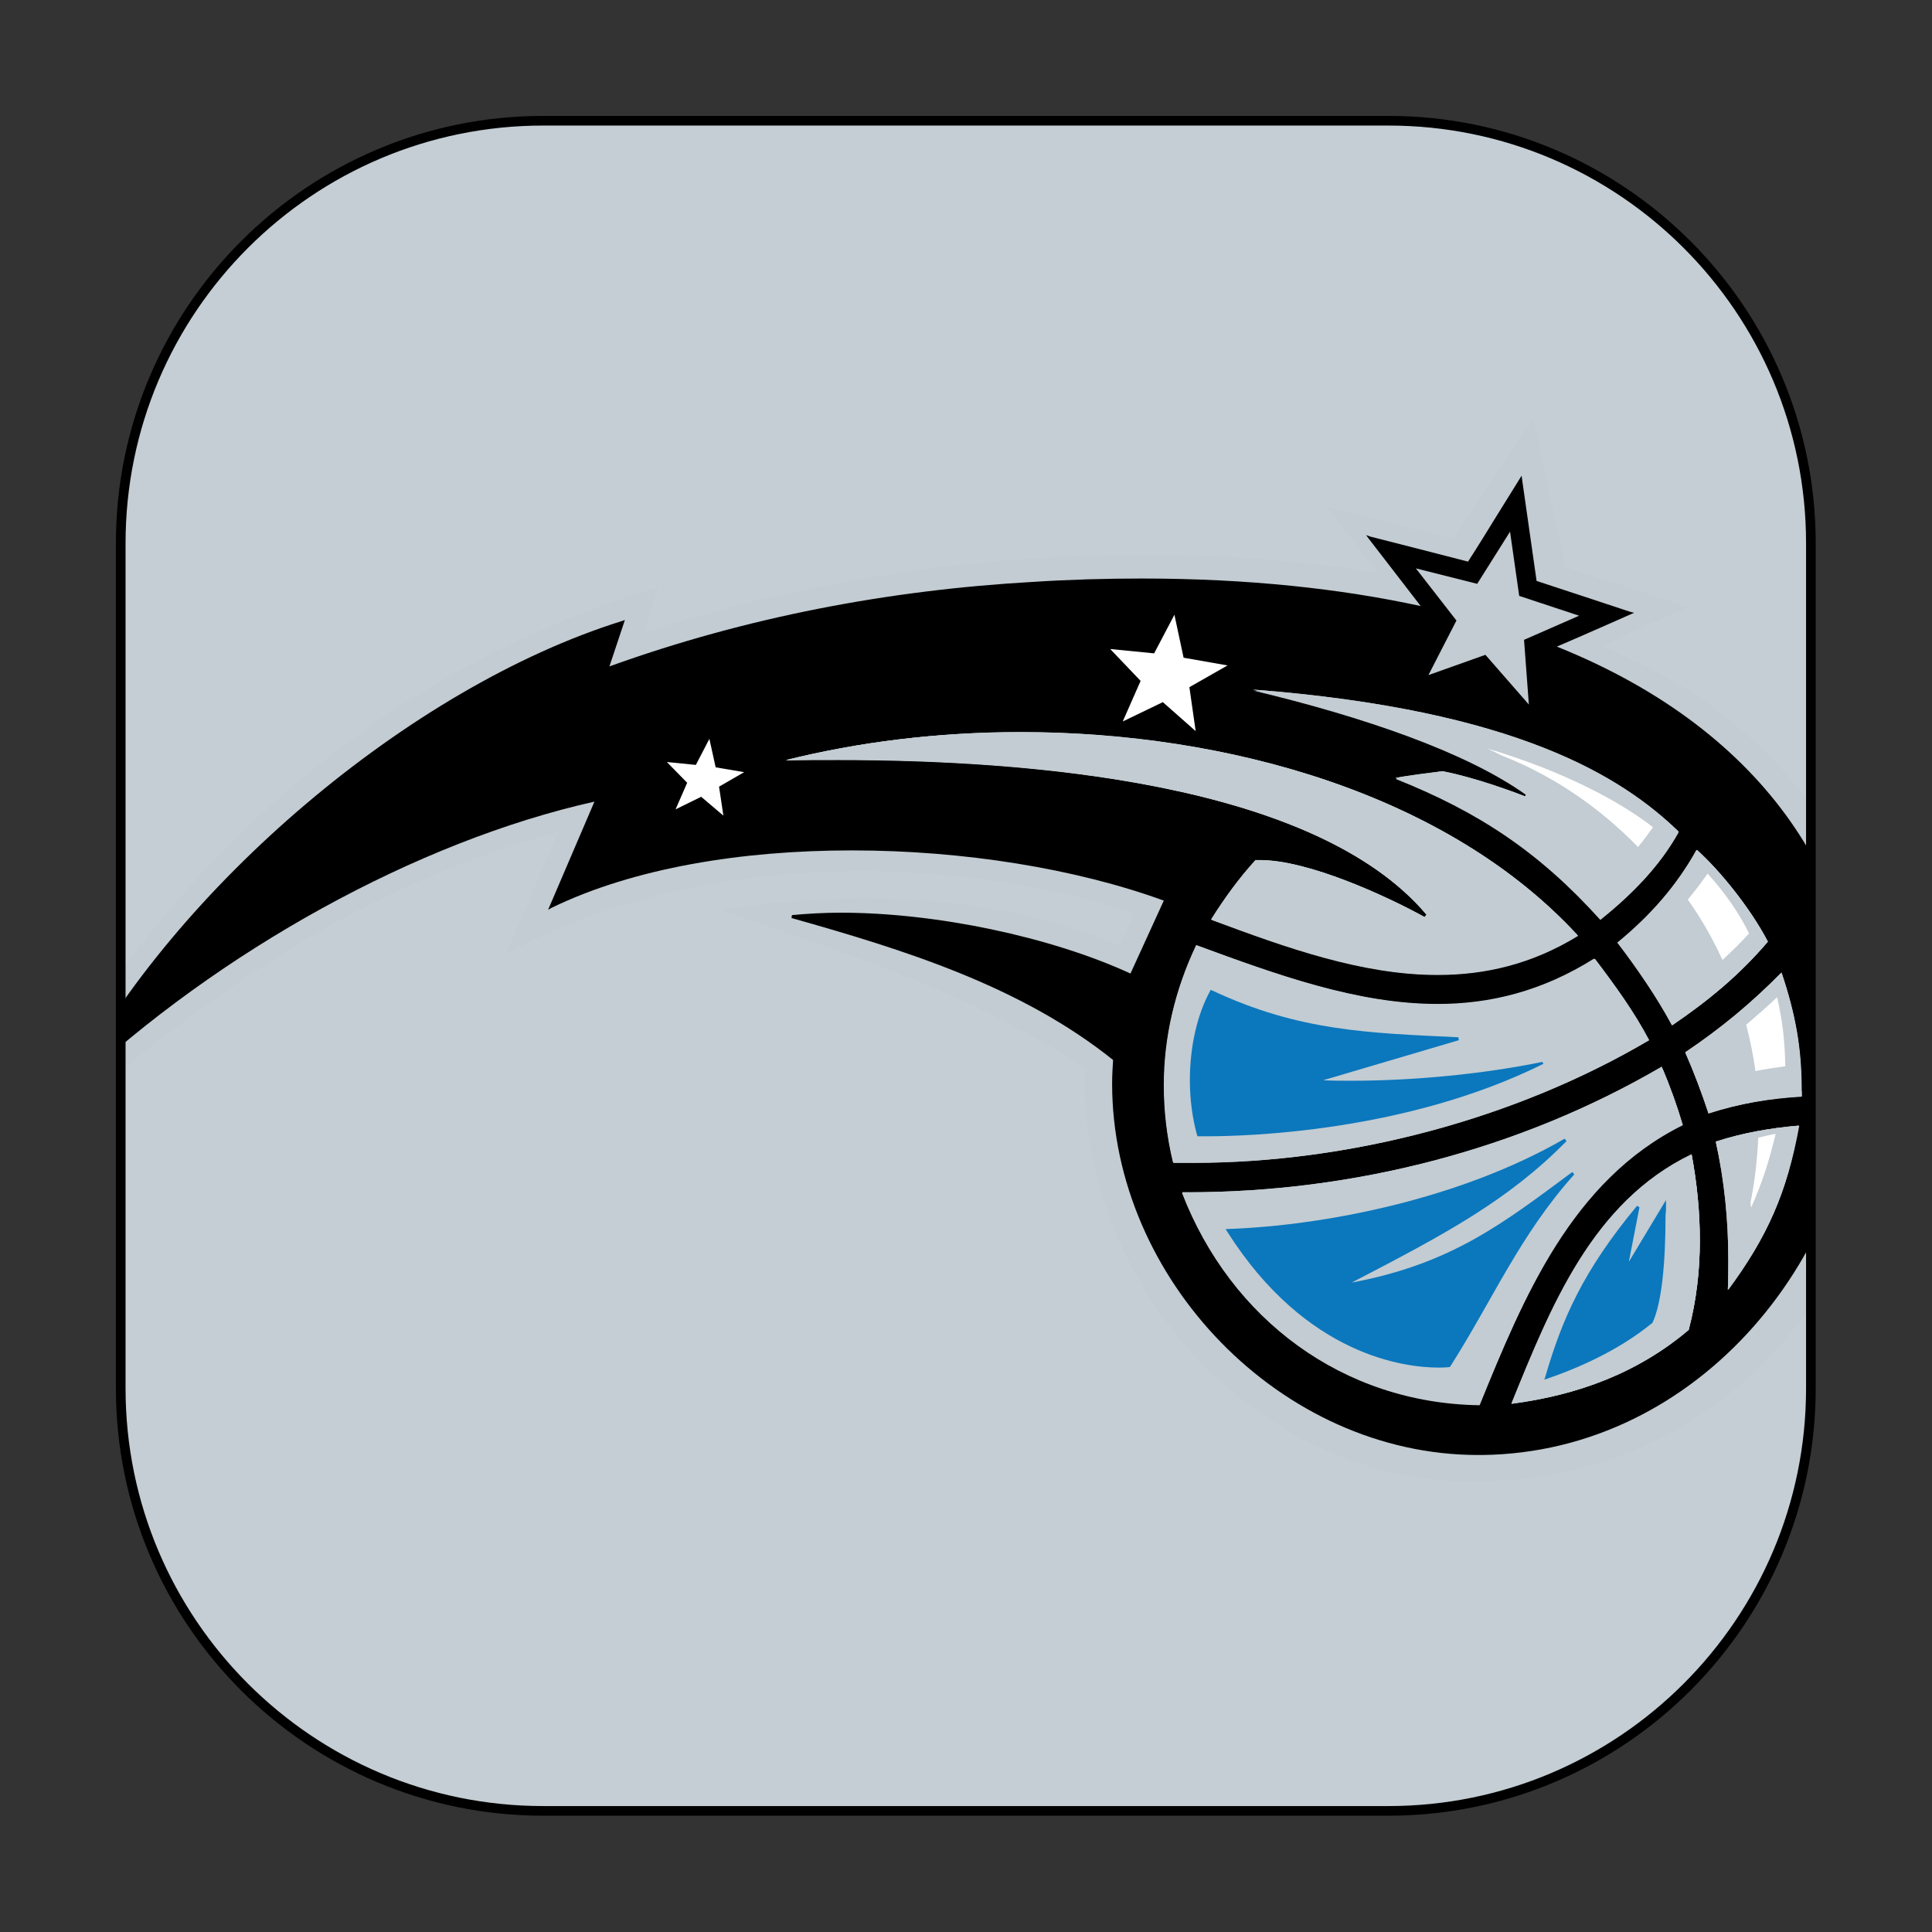 <?xml version="1.0" encoding="UTF-8" standalone="no"?><!DOCTYPE svg PUBLIC "-//W3C//DTD SVG 1.1//EN" "http://www.w3.org/Graphics/SVG/1.1/DTD/svg11.dtd"><svg width="100%" height="100%" viewBox="0 0 1667 1667" version="1.1" xmlns="http://www.w3.org/2000/svg" xmlns:xlink="http://www.w3.org/1999/xlink" xml:space="preserve" xmlns:serif="http://www.serif.com/" style="fill-rule:evenodd;clip-rule:evenodd;stroke-linecap:round;stroke-linejoin:round;stroke-miterlimit:1.5;"><rect x="0" y="0" width="1667" height="1667" fill="#333333" stroke="none"/><path d="M1562.5,468.75l-0,729.167c-0,201.219 -163.364,364.583 -364.583,364.583l-729.167,0c-201.219,0 -364.583,-163.364 -364.583,-364.583l-0,-729.167c-0,-201.219 163.364,-364.583 364.583,-364.583l729.167,-0c201.219,-0 364.583,163.364 364.583,364.583Z" style="fill:#c4ced4;"/><clipPath id="_clip1"><path d="M1562.5,468.75l-0,729.167c-0,201.219 -163.364,364.583 -364.583,364.583l-729.167,0c-201.219,0 -364.583,-163.364 -364.583,-364.583l-0,-729.167c-0,-201.219 163.364,-364.583 364.583,-364.583l729.167,-0c201.219,-0 364.583,163.364 364.583,364.583Z"/></clipPath><g clip-path="url(#_clip1)"><g id="Layer_2_1_"><path d="M621.25,785c120,-18.333 240,-12.917 345,31.25l12.5,-28.333c-169.583,-54.584 -383.333,-51.667 -542.5,35.416l45.417,-105.416c-199.584,54.166 -334.167,166.666 -469.167,282.916c98.75,-232.916 312.917,-424.166 555,-493.75l-12.083,38.75c212.5,-69.166 445.416,-82.5 633.75,-51.25l-44.167,-57.083l108.333,27.5l69.584,-104.167l27.5,128.334l106.666,34.583c0,-0 -77.5,32.5 -73.75,34.167c402.917,165.833 273.75,717.5 -109.166,720.416c-193.75,1.667 -344.167,-173.75 -337.917,-356.666c-98.75,-65 -197.5,-96.25 -315,-136.667" style="fill:#c2ccd2;fill-rule:nonzero;"/><path d="M1343.33,557.917c22.5,-9.584 63.75,-27.917 63.75,-27.917l2.917,-1.25l-3.333,-0.833c-0,-0 -66.667,-22.084 -80.834,-26.667c-2.083,-15 -12.5,-87.5 -12.5,-87.5l-0.416,-3.333l-24.584,39.583c0,0 -13.75,22.5 -21.666,34.583c-15.834,-4.166 -84.584,-21.666 -84.584,-21.666l-3.333,-1.25l2.083,2.916c0,0 27.917,36.25 45,58.334c-69.166,-15 -149.166,-23.75 -240.833,-23.75c-30,-0 -61.667,0.833 -93.75,2.916c-124.583,7.084 -247.5,30.417 -365.417,72.917l13.334,-40l-2.5,0.833c-184.167,57.5 -385.834,230.834 -475.417,401.25l2.083,1.667c125.834,-118.333 296.667,-212.917 449.584,-247.083l-40,93.333l2.916,-1.667c71.25,-34.583 164.584,-49.583 259.167,-49.583c96.667,0 193.75,15.833 269.167,43.333l-28.75,62.917c-68.75,-31.667 -167.5,-52.5 -250,-52.5c-14.584,0 -28.75,0.833 -42.084,2.083l-0.416,2.5c97.5,27.5 197.916,58.75 277.5,122.5c-0.417,6.667 -0.834,13.334 -0.834,20.417c0,168.333 145.417,320.417 315.834,320.417l3.333,-0c187.917,-2.084 327.083,-174.584 327.083,-354.167c0,-131.667 -75.833,-268.333 -262.5,-343.333" style="fill-rule:nonzero;"/><path d="M1240.42,866.25c-69.584,0 -139.167,-25.417 -208.334,-50.833c-18.333,38.75 -27.916,79.583 -27.916,120.833c-0,22.083 2.5,44.167 7.916,66.667l17.084,-0c134.583,-0 277.5,-37.5 392.916,-105.834c-13.333,-25 -30,-47.916 -46.666,-70c-45,28.334 -90,39.167 -135,39.167" style="fill:#c2ccd2;fill-rule:nonzero;"/><path d="M1024.58,1029.58l-4.583,0c42.083,108.75 138.75,181.25 256.667,182.917c37.5,-92.5 79.583,-194.167 175.416,-241.667c-5,-16.666 -10.833,-32.916 -17.5,-48.75c-123.75,71.25 -267.5,107.5 -410,107.5" style="fill:#c2ccd2;fill-rule:nonzero;"/><path d="M1315.83,687.917c-41.666,-15.834 -68.75,-21.25 -71.25,-21.667c-11.666,1.667 -27.916,3.333 -40.416,5.833c71.25,28.334 123.75,62.917 176.666,121.667c27.084,-21.667 50.834,-45.833 67.5,-75.417c-48.333,-47.083 -139.583,-105 -367.083,-122.5c95.833,22.917 184.167,53.334 235.417,90l-0.834,2.084Z" style="fill:#c2ccd2;fill-rule:nonzero;"/><path d="M678.333,656.25c13.75,-0.417 29.584,-0.417 45.417,-0.417c161.25,0 410.833,18.75 507.5,133.75l-1.667,2.084c-33.333,-18.334 -100.416,-49.584 -142.083,-49.167l-3.75,0c-14.167,15.833 -27.083,33.333 -38.333,51.25c64.583,24.167 130,47.5 195,47.5c40.833,0 81.25,-9.167 121.25,-33.75c-112.084,-122.083 -301.667,-175.417 -480.417,-175.417c-71.25,-0.416 -140.833,7.917 -202.917,24.167" style="fill:#c2ccd2;fill-rule:nonzero;"/><path d="M1442.5,884.583c31.25,-21.25 58.333,-43.333 82.5,-72.083c-15.417,-29.583 -42.083,-62.5 -61.25,-79.167c-17.5,31.667 -40.417,57.084 -68.333,80c16.666,21.667 34.166,47.084 47.083,71.25" style="fill:#c2ccd2;fill-rule:nonzero;"/><path d="M1304.17,1210.83c56.666,-6.666 109.166,-26.25 152.916,-63.75c6.667,-25.416 9.584,-50.833 9.584,-77.083c-0,-25 -2.5,-49.583 -7.084,-74.167c-85.833,41.25 -121.666,131.667 -155.416,215" style="fill:#c2ccd2;fill-rule:nonzero;"/><path d="M1491.67,1087.08c-0,8.334 -0.417,17.084 -0.417,25.834c33.333,-45 50.833,-84.167 61.25,-141.667c-24.583,2.083 -48.333,6.25 -71.25,13.75c7.083,33.75 10.417,67.5 10.417,102.083" style="fill:#c2ccd2;fill-rule:nonzero;"/><path d="M1454.17,908.333c7.5,17.084 14.166,34.584 20,52.5c26.666,-8.75 52.5,-12.916 80.416,-14.583l0,-5.833c0,-36.667 -5.416,-65.417 -17.083,-100.417c-25.833,25.833 -52.917,47.917 -83.333,68.333" style="fill:#c2ccd2;fill-rule:nonzero;"/><path d="M1554.58,945.833c-27.916,1.667 -53.333,6.25 -80.416,14.584c-5.834,-17.5 -12.5,-35.417 -20,-52.5c30.416,-20.417 57.083,-42.5 82.916,-68.75c11.667,35.416 17.084,63.75 17.084,100.416c0.416,2.5 0.416,4.167 0.416,6.25" style="fill:#c2ccd2;fill-rule:nonzero;"/><path d="M1554.58,945.833c-27.916,1.667 -53.333,6.25 -80.416,14.584c-5.834,-17.5 -12.5,-35.417 -20,-52.5c30.416,-20.417 57.083,-42.5 82.916,-68.75c11.667,35.416 17.084,63.75 17.084,100.416c0.416,2.5 0.416,4.167 0.416,6.25" style="fill:#c2ccd2;fill-rule:nonzero;"/><path d="M1464.17,733.333c18.75,16.667 45.833,49.584 61.25,79.167c-24.584,28.75 -51.25,50.833 -82.5,72.083c-12.917,-24.166 -30.417,-49.166 -46.667,-71.25c27.5,-22.916 50,-48.333 67.917,-80" style="fill:#c2ccd2;fill-rule:nonzero;"/><path d="M1464.17,733.333c18.75,16.667 45.833,49.584 61.25,79.167c-24.584,28.75 -51.25,50.833 -82.5,72.083c-12.917,-24.166 -30.417,-49.166 -46.667,-71.25c27.5,-22.916 50,-48.333 67.917,-80" style="fill:#c2ccd2;fill-rule:nonzero;"/><path d="M1081.25,595c227.5,17.5 318.333,75.417 367.083,122.5c-16.25,30 -40.416,53.75 -67.5,75.417c-52.5,-59.167 -105.416,-92.917 -176.666,-121.667c12.5,-2.5 28.75,-4.167 40.416,-5.833c2.5,0.416 29.167,5.416 71.25,21.666l1.25,-2.083c-51.25,-35.833 -140,-66.667 -235.833,-90" style="fill:#c2ccd2;fill-rule:nonzero;"/><path d="M1081.25,595c227.5,17.5 318.333,75.417 367.083,122.5c-16.25,30 -40.416,53.75 -67.5,75.417c-52.5,-59.167 -105.416,-92.917 -176.666,-121.667c12.5,-2.5 28.75,-4.167 40.416,-5.833c2.5,0.416 29.167,5.416 71.25,21.666l1.25,-2.083c-51.25,-35.833 -140,-66.667 -235.833,-90" style="fill:#c2ccd2;fill-rule:nonzero;"/><path d="M1029.58,1003.33l-17.083,0c-5.417,-22.5 -7.917,-44.583 -7.917,-66.666c0,-41.25 9.167,-82.084 27.917,-120.834c70,25.834 139.167,50.834 208.333,50.834c45,-0 90,-10.834 135.417,-39.167c17.083,22.5 33.75,45.417 46.667,70c-115.834,68.333 -258.75,105.833 -393.334,105.833" style="fill:#c2ccd2;fill-rule:nonzero;"/><path d="M1029.58,1003.33l-17.083,0c-5.417,-22.5 -7.917,-44.583 -7.917,-66.666c0,-41.25 9.167,-82.084 27.917,-120.834c70,25.834 139.167,50.834 208.333,50.834c45,-0 90,-10.834 135.417,-39.167c17.083,22.5 33.75,45.417 46.667,70c-115.834,68.333 -258.75,105.833 -393.334,105.833" style="fill:#c2ccd2;fill-rule:nonzero;"/><path d="M1276.67,1211.67c-117.917,-1.667 -214.584,-73.75 -256.667,-182.917l4.583,0c142.5,0 285.834,-36.25 409.167,-108.333c6.667,15.833 12.917,32.5 17.5,48.75c-95,48.333 -136.667,150 -174.583,242.5" style="fill:#c2ccd2;fill-rule:nonzero;"/><path d="M1276.67,1211.67c-117.917,-1.667 -214.584,-73.75 -256.667,-182.917l4.583,0c142.5,0 285.834,-36.25 409.167,-108.333c6.667,15.833 12.917,32.5 17.5,48.75c-95,48.333 -136.667,150 -174.583,242.5" style="fill:#c2ccd2;fill-rule:nonzero;"/><path d="M1490.83,1112.92c0.417,-8.334 0.417,-17.084 0.417,-25.834c0,-34.166 -3.333,-68.333 -10.833,-102.083c22.916,-7.5 47.083,-11.667 71.25,-13.75c-9.167,57.5 -27.5,96.667 -60.834,141.667" style="fill:#c2ccd2;fill-rule:nonzero;"/><path d="M1490.83,1112.92c0.417,-8.334 0.417,-17.084 0.417,-25.834c0,-34.166 -3.333,-68.333 -10.833,-102.083c22.916,-7.5 47.083,-11.667 71.25,-13.75c-9.167,57.5 -27.5,96.667 -60.834,141.667" style="fill:#c2ccd2;fill-rule:nonzero;"/><path d="M1361.25,807.083c-40,24.584 -80.417,33.75 -121.25,33.75c-65,0 -130,-23.75 -195,-47.5c11.25,-17.916 24.167,-35.833 38.333,-51.25l3.75,0c41.667,0 108.75,30.834 142.084,49.167l1.666,-2.083c-96.666,-114.584 -345.833,-133.75 -507.5,-133.75c-15.833,-0 -31.25,-0 -45.416,0.416c62.083,-15.416 131.25,-24.166 202.5,-24.166c179.166,-0 368.75,53.75 480.833,175.416" style="fill:#c2ccd2;fill-rule:nonzero;"/><path d="M1361.25,807.083c-40,24.584 -80.417,33.75 -121.25,33.75c-65,0 -130,-23.75 -195,-47.5c11.25,-17.916 24.167,-35.833 38.333,-51.25l3.75,0c41.667,0 108.75,30.834 142.084,49.167l1.666,-2.083c-96.666,-114.584 -345.833,-133.75 -507.5,-133.75c-15.833,-0 -31.25,-0 -45.416,0.416c62.083,-15.416 131.25,-24.166 202.5,-24.166c179.166,-0 368.75,53.75 480.833,175.416" style="fill:#c2ccd2;fill-rule:nonzero;"/><path d="M1457.08,1147.5c-43.75,37.083 -95.833,56.25 -152.916,63.75c34.166,-83.333 70,-173.75 155.416,-215c4.584,24.583 7.084,49.167 7.084,74.167c-0,25.833 -2.917,51.666 -9.584,77.083" style="fill:#c2ccd2;fill-rule:nonzero;"/><path d="M1457.08,1147.5c-43.75,37.083 -95.833,56.25 -152.916,63.75c34.166,-83.333 70,-173.75 155.416,-215c4.584,24.583 7.084,49.167 7.084,74.167c-0,25.833 -2.917,51.666 -9.584,77.083" style="fill:#c2ccd2;fill-rule:nonzero;"/><path d="M1232.5,582.5l49.167,-17.5l37.5,42.917l-4.167,-55.834l47.5,-20.833l-51.667,-17.083l-7.916,-55.417l-28.334,45l-52.916,-13.333l35,45l-24.167,47.083Z" style="fill:#c2ccd2;fill-rule:nonzero;"/><path d="M968.75,622.5l34.583,-16.667l28.334,25l-5.417,-37.916l32.917,-18.75l-37.917,-6.667l-7.917,-37.083l-17.5,33.333l-37.916,-3.75l26.25,27.5l-15.417,35Z" style="fill:#fff;fill-rule:nonzero;"/><path d="M582.917,698.333l22.083,-10.833l19.167,16.25l-3.75,-25l21.666,-12.5l-24.583,-4.167l-5.417,-24.583l-11.666,22.5l-25,-2.5l17.5,17.917l-10,22.916Z" style="fill:#fff;fill-rule:nonzero;"/><path d="M1437.5,1040l0,-4.583l-32.083,53.333l9.166,-47.083l-2.083,-1.25c-46.667,56.25 -64.583,97.5 -79.167,147.5l-0.833,2.5l2.5,-0.834c52.083,-17.916 79.583,-39.166 90.417,-47.916l0.416,-0l0,-0.417c7.917,-16.667 11.25,-51.25 11.25,-92.917c0.417,-2.916 0.417,-5.833 0.417,-8.333" style="fill:#0b77bd;fill-rule:nonzero;"/><path d="M1330.83,916.25c-50.833,10.417 -110.416,16.25 -165,16.25c-7.916,0 -16.25,0 -24.166,-0.417l117.083,-34.583l-0.417,-2.5c-77.083,-3.75 -137.083,-5 -212.5,-40.417l-1.25,-0.416l-0.416,0.833c-11.25,20.417 -17.5,48.333 -17.5,77.083c-0,16.25 2.083,32.5 6.25,47.5l0.416,0.834l8.334,-0c33.75,-0 172.083,-3.75 290,-62.5l-0.834,-1.667Z" style="fill:#0b77bd;fill-rule:nonzero;"/><path d="M1356.67,1011.25c-59.167,43.75 -103.75,79.167 -190.417,95.417c80.417,-41.667 135,-70.834 185.417,-122.084l-1.667,-2.083c-90,52.083 -207.083,75 -290.417,77.917l-2.083,-0l1.25,2.083c68.333,107.917 154.167,117.5 182.5,117.5c5.833,-0 9.167,-0.417 9.167,-0.417l0.416,0l0.417,-0.416c36.667,-57.5 60,-113.334 107.083,-165.834l-1.666,-2.083Z" style="fill:#0b77bd;fill-rule:nonzero;"/><path d="M1509.17,805.417c-7.5,8.333 -15,15.416 -22.917,22.916c-8.333,-17.916 -17.917,-35.416 -30,-52.083c5.833,-7.083 11.667,-14.583 17.083,-22.5c14.584,15.833 27.5,34.583 35.834,51.667m31.25,114.583c-9.167,1.25 -17.5,2.5 -25.834,4.167c-1.666,-13.334 -4.583,-27.084 -7.916,-40c8.75,-7.5 17.5,-15 26.666,-23.75c4.584,19.583 6.667,37.5 7.084,59.583m-29.584,122.083l-0.416,-4.583c3.75,-18.75 5.833,-37.5 6.666,-55.833c5,-1.25 10,-2.5 15,-3.334c-5.416,22.917 -12.083,43.75 -21.25,63.75m-214.583,-390c-4.167,-2.083 -8.75,-4.166 -12.917,-6.25c69.584,20.834 116.667,47.5 142.917,67.917c-4.167,5.833 -8.333,11.667 -12.917,17.083c-32.5,-33.333 -71.666,-60.833 -117.083,-78.75" style="fill:#fff;fill-rule:nonzero;"/></g></g><path d="M1562.5,468.75l-0,729.167c-0,201.219 -163.364,364.583 -364.583,364.583l-729.167,0c-201.219,0 -364.583,-163.364 -364.583,-364.583l-0,-729.167c-0,-201.219 163.364,-364.583 364.583,-364.583l729.167,-0c201.219,-0 364.583,163.364 364.583,364.583Z" style="fill:none;stroke:#000;stroke-width:8.33px;"/></svg>